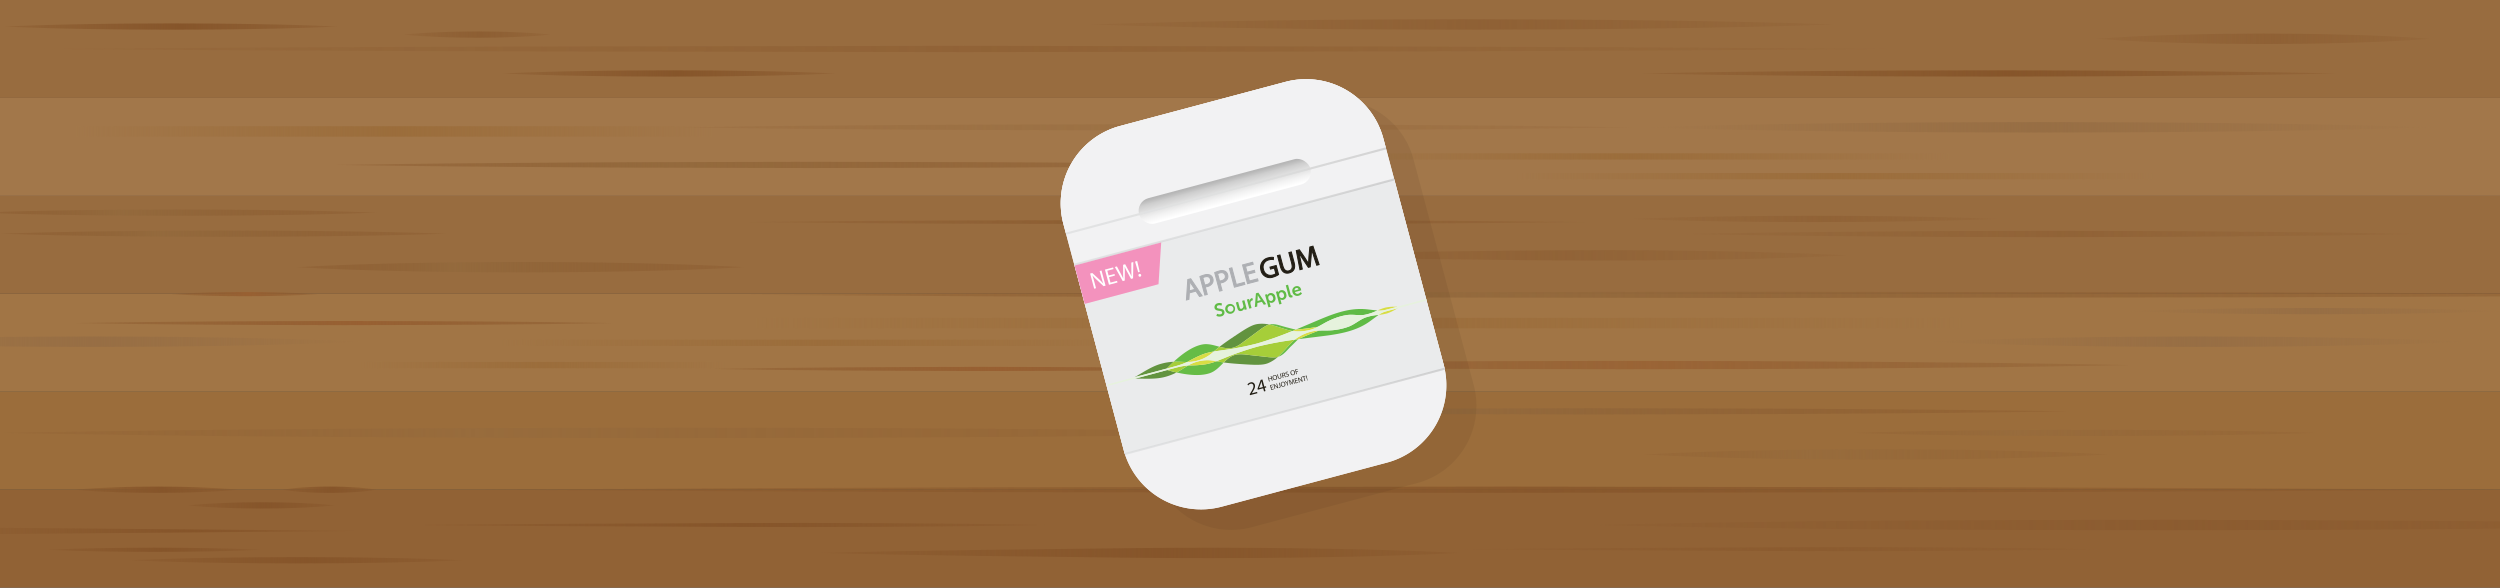 <svg xmlns="http://www.w3.org/2000/svg" xmlns:xlink="http://www.w3.org/1999/xlink" width="1192.856" height="280.402" viewBox="0 0 1192.856 280.402"><rect x="0" y="0" width="1192.856" height="280.402" fill="#333333" stroke="none"/><defs><style>.a,.av,.aw,.bh,.bl,.bn,.bo,.o,.p,.q{fill:none;}.b{fill:#916235;}.c{fill:#9b6d3b;}.d{fill:#a17545;}.e{fill:#986c3f;}.f{fill:#a2774a;}.g{clip-path:url(#a);}.h{opacity:0.1;}.i{fill:#e7e7eb;stroke:#5b5d5d;}.av,.aw,.bh,.bl,.bn,.bo,.i,.o,.p,.q{stroke-miterlimit:10;}.av,.aw,.i,.o,.q{stroke-width:3px;}.j{opacity:0.8;}.k{fill:url(#b);}.l{fill:url(#c);}.m{opacity:0.5;}.n{fill:url(#d);}.o{stroke:url(#e);}.bh,.p{stroke-width:5px;}.p{stroke:url(#f);}.q{stroke:url(#g);}.r{fill:url(#h);}.s{opacity:0.4;}.t{fill:url(#i);}.u{fill:url(#j);}.v{fill:url(#k);}.w{fill:url(#l);}.x{fill:url(#m);}.y{fill:url(#n);}.z{fill:url(#o);}.aa{fill:url(#p);}.ab{fill:url(#q);}.ac{fill:url(#r);}.ad{fill:url(#s);}.ae{opacity:0.7;}.af{fill:url(#t);}.ag{fill:url(#u);}.ah{fill:url(#v);}.ai{fill:url(#w);}.aj{fill:url(#x);}.ak{opacity:0.6;}.al{fill:url(#y);}.am{fill:url(#z);}.an{fill:url(#aa);}.ao{fill:url(#ab);}.ap{fill:url(#ac);}.aq{fill:url(#ad);}.ar{fill:url(#ae);}.as{fill:url(#af);}.at{fill:url(#ag);}.au{fill:url(#ah);}.av{stroke:url(#ai);}.aw{stroke:url(#aj);}.ax{fill:url(#ak);}.ay{fill:url(#al);}.az{fill:url(#am);}.ba{fill:url(#an);}.bb{fill:url(#ao);}.bc{fill:url(#ap);}.bd{fill:url(#aq);}.be{fill:url(#ar);}.bf{fill:url(#as);}.bg{fill:url(#at);}.bh{stroke:url(#au);}.bi{fill:#442d19;}.bj{fill:#f2f2f3;}.bk{fill:url(#av);}.bl{stroke:url(#aw);}.bm{fill:#eaebec;}.bn{stroke:url(#ax);}.bo{stroke:url(#ay);}.bp{clip-path:url(#az);}.bq{fill:#62933f;}.br{fill:#d8dd44;}.bs{fill:#66bc46;}.bt{fill:#a6ce39;}.bu{fill:#60bb46;}.bv{fill:#fff;}.bw{fill:#e6f2dd;}.bx{fill:#f392bd;}.by{fill:#adafb3;}.bz{fill:#221e15;}</style><clipPath id="a"><rect class="a" y="-305.402" width="1192.856" height="280.402"/></clipPath><linearGradient id="b" x1="226.228" y1="233.668" x2="1194.356" y2="233.668" gradientUnits="userSpaceOnUse"><stop offset="0" stop-color="#86552a" stop-opacity="0.3"/><stop offset="0.528" stop-color="#86552a"/><stop offset="1" stop-color="#86552a" stop-opacity="0.3"/></linearGradient><linearGradient id="c" x1="193.73" y1="250.497" x2="500.214" y2="250.497" xlink:href="#b"/><linearGradient id="d" x1="695.035" y1="262.035" x2="1001.519" y2="262.035" xlink:href="#b"/><linearGradient id="e" x1="239.307" y1="163.568" x2="543.792" y2="163.568" gradientUnits="userSpaceOnUse"><stop offset="0" stop-color="#9b6d3b" stop-opacity="0"/><stop offset="0.5" stop-color="#9b6d3b"/><stop offset="1" stop-color="#9b6d3b" stop-opacity="0"/></linearGradient><linearGradient id="f" x1="35.738" y1="62.713" x2="340.222" y2="62.713" xlink:href="#e"/><linearGradient id="g" x1="171.937" y1="174.202" x2="346.972" y2="174.202" xlink:href="#e"/><linearGradient id="h" x1="389.05" y1="263.826" x2="698.535" y2="263.826" xlink:href="#b"/><linearGradient id="i" x1="16.77" y1="23.367" x2="903.77" y2="23.367" xlink:href="#b"/><linearGradient id="j" x1="757.818" y1="250.497" x2="1313.77" y2="250.497" xlink:href="#b"/><linearGradient id="k" x1="574.764" y1="121.834" x2="884.249" y2="121.834" xlink:href="#b"/><linearGradient id="l" x1="777.104" y1="104.457" x2="954.425" y2="104.457" xlink:href="#b"/><linearGradient id="m" x1="802.437" y1="111.646" x2="1154.77" y2="111.646" xlink:href="#b"/><linearGradient id="n" x1="781.77" y1="60.745" x2="1163.343" y2="60.745" gradientUnits="userSpaceOnUse"><stop offset="0" stop-color="#976e44" stop-opacity="0"/><stop offset="0.501" stop-color="#976e44"/><stop offset="1" stop-color="#976e44" stop-opacity="0"/></linearGradient><linearGradient id="o" x1="917.393" y1="163.04" x2="1179.393" y2="163.04" xlink:href="#n"/><linearGradient id="p" x1="-87.563" y1="163.04" x2="174.437" y2="163.04" xlink:href="#n"/><linearGradient id="q" x1="34.738" y1="154.153" x2="293.738" y2="154.153" gradientUnits="userSpaceOnUse"><stop offset="0" stop-color="#86552a" stop-opacity="0.3"/><stop offset="0.528" stop-color="#986032"/><stop offset="1" stop-color="#86552a" stop-opacity="0.3"/></linearGradient><linearGradient id="r" x1="339.222" y1="176.038" x2="598.222" y2="176.038" xlink:href="#q"/><linearGradient id="s" x1="531.203" y1="174.202" x2="1018.27" y2="174.202" xlink:href="#q"/><linearGradient id="t" x1="355.103" y1="105.956" x2="758.27" y2="105.956" xlink:href="#b"/><linearGradient id="u" x1="1014.77" y1="148.448" x2="1194.356" y2="148.448" xlink:href="#n"/><linearGradient id="v" x1="133.233" y1="233.668" x2="181.23" y2="233.668" xlink:href="#b"/><linearGradient id="w" x1="80.635" y1="140.344" x2="152.633" y2="140.344" xlink:href="#q"/><linearGradient id="x" x1="88.233" y1="241.137" x2="161.23" y2="241.137" xlink:href="#b"/><linearGradient id="y" x1="191.229" y1="16.51" x2="264.227" y2="16.51" xlink:href="#b"/><linearGradient id="z" x1="21.27" y1="262.326" x2="125.734" y2="262.326" xlink:href="#b"/><linearGradient id="aa" x1="60.437" y1="267.326" x2="222.727" y2="267.326" xlink:href="#b"/><linearGradient id="ab" x1="997.83" y1="18.51" x2="1162.12" y2="18.51" xlink:href="#b"/><linearGradient id="ac" x1="517.652" y1="11.668" x2="878.219" y2="11.668" xlink:href="#b"/><linearGradient id="ad" x1="0.49" y1="12.668" x2="162.78" y2="12.668" xlink:href="#b"/><linearGradient id="ae" x1="781.763" y1="35.05" x2="1116.53" y2="35.05" xlink:href="#b"/><linearGradient id="af" x1="238.138" y1="35.05" x2="400.428" y2="35.05" xlink:href="#b"/><linearGradient id="ag" x1="-1.513" y1="253.326" x2="173.424" y2="253.326" xlink:href="#b"/><linearGradient id="ah" x1="34.238" y1="233.668" x2="115.234" y2="233.668" xlink:href="#b"/><linearGradient id="ai" x1="625.976" y1="74.637" x2="930.461" y2="74.637" xlink:href="#e"/><linearGradient id="aj" x1="722.976" y1="84.052" x2="1027.461" y2="84.052" xlink:href="#e"/><linearGradient id="ak" x1="784.27" y1="216.84" x2="1006.565" y2="216.84" gradientUnits="userSpaceOnUse"><stop offset="0" stop-color="#86552a" stop-opacity="0.3"/><stop offset="0.353" stop-color="#946a3d"/><stop offset="1" stop-color="#86552a" stop-opacity="0.3"/></linearGradient><linearGradient id="al" x1="883.604" y1="206.558" x2="1105.898" y2="206.558" xlink:href="#ak"/><linearGradient id="am" x1="355.728" y1="140.693" x2="1320.856" y2="140.693" xlink:href="#ak"/><linearGradient id="an" x1="159.73" y1="78.693" x2="613.96" y2="78.693" xlink:href="#ak"/><linearGradient id="ao" x1="324.973" y1="60.745" x2="779.203" y2="60.745" xlink:href="#ak"/><linearGradient id="ap" x1="533.203" y1="196.276" x2="987.432" y2="196.276" xlink:href="#ak"/><linearGradient id="aq" x1="-10.77" y1="101.457" x2="179.73" y2="101.457" xlink:href="#ak"/><linearGradient id="ar" x1="0" y1="111.497" x2="213.27" y2="111.497" xlink:href="#ak"/><linearGradient id="as" x1="141.582" y1="127.48" x2="354.852" y2="127.48" xlink:href="#ak"/><linearGradient id="at" x1="0" y1="206.558" x2="638.566" y2="206.558" xlink:href="#ak"/><linearGradient id="au" x1="359.471" y1="154.153" x2="936.513" y2="154.153" xlink:href="#e"/><linearGradient id="av" x1="626.844" y1="80.446" x2="626.844" y2="107.237" gradientTransform="translate(-42.484 -2.856)" gradientUnits="userSpaceOnUse"><stop offset="0.262" stop-color="#b3b3b3"/><stop offset="0.307" stop-color="#b8b8b8"/><stop offset="0.362" stop-color="#c7c7c7"/><stop offset="0.376" stop-color="#ccc"/><stop offset="0.402" stop-color="#d1d1d1"/><stop offset="0.61" stop-color="#f2f2f2"/><stop offset="0.723" stop-color="#fff"/></linearGradient><linearGradient id="aw" x1="548.474" y1="94.159" x2="706.474" y2="94.159" gradientTransform="translate(-45.578 161.853) rotate(-14.933)" gradientUnits="userSpaceOnUse"><stop offset="0" stop-color="#e2e3e4"/><stop offset="0.488" stop-color="#dfe0e0"/><stop offset="0.938" stop-color="#d5d5d5"/><stop offset="0.973" stop-color="#d4d4d4"/></linearGradient><linearGradient id="ax" x1="548.474" y1="202.969" x2="706.474" y2="202.969" gradientTransform="translate(-45.578 161.853) rotate(-14.933)" gradientUnits="userSpaceOnUse"><stop offset="0" stop-color="#d1d3d4"/><stop offset="0.348" stop-color="#cecfd0"/><stop offset="0.669" stop-color="#c4c5c5"/><stop offset="0.973" stop-color="#b3b3b3"/></linearGradient><linearGradient id="ay" x1="548.474" y1="109.492" x2="706.474" y2="109.492" xlink:href="#ax"/><clipPath id="az"><rect class="a" x="525.618" y="150.992" width="157.518" height="24.096" transform="translate(-21.604 162.086) rotate(-15.01)"/></clipPath></defs><title>hero--airpod</title><rect class="b" x="-22.737" y="233.668" width="1238.329" height="58.224"/><rect class="c" x="-22.737" y="186.935" width="1238.329" height="46.734"/><rect class="d" x="-22.737" y="140.201" width="1238.329" height="46.734"/><rect class="e" x="-22.737" y="93.467" width="1238.329" height="46.734"/><rect class="f" x="-22.737" y="46.734" width="1238.329" height="46.734"/><rect class="e" x="-22.737" y="-9.75" width="1238.329" height="56.484"/><g class="g"><g class="h"><rect class="i" x="1022.821" y="-104.216" width="180.648" height="106.186"/></g></g><g class="j"><polygon class="k" points="227.728 233.668 348.369 232.939 469.01 232.52 710.292 232.17 951.574 232.515 1072.215 232.934 1192.856 233.668 1072.215 234.403 951.574 234.822 710.292 235.167 469.01 234.817 348.369 234.398 227.728 233.668"/></g><path class="l" d="M194.729,250.5l38.061-.323,38.061-.242,76.122-.335,38.061-.085,38.061.116c25.374.139,50.748.37,76.121.869-25.374.5-50.748.73-76.121.869l-38.061.116-38.061-.085-76.122-.335-38.061-.242Z"/><g class="m"><path class="n" d="M696.035,262.035l38.061-.323,38.061-.242,76.121-.335,38.061-.085,38.061.116c25.374.139,50.747.37,76.121.869-25.374.5-50.748.73-76.121.869l-38.061.116-38.061-.085-76.121-.335-38.061-.242Z"/></g><polyline class="o" points="239.307 163.568 369.471 163.568 543.792 163.568"/><polyline class="p" points="35.738 62.713 165.901 62.713 340.222 62.713"/><line class="q" x1="171.937" y1="174.202" x2="346.972" y2="174.202"/><path class="r" d="M391.55,263.826c25.374-.668,50.748-1.1,76.121-1.441l76.122-.885c25.374-.208,50.747-.241,76.121.119,6.343.057,12.687.176,19.03.309l9.515.186,9.515.257c12.687.338,25.374.781,38.061,1.455-12.687.674-25.374,1.118-38.061,1.455l-9.515.257-9.515.186c-6.343.132-12.687.252-19.03.309-25.374.359-50.748.326-76.121.119l-76.122-.885C442.3,264.929,416.924,264.494,391.55,263.826Z"/><g class="s"><polygon class="t" points="18.27 23.367 128.77 22.636 239.27 22.218 460.27 21.869 681.27 22.213 791.77 22.632 902.27 23.367 791.77 24.102 681.27 24.521 460.27 24.865 239.27 24.515 128.77 24.098 18.27 23.367"/></g><g class="m"><path class="u" d="M760.318,250.5l17.217-.42,17.217-.32c11.478-.2,22.956-.463,34.435-.6q34.434-.506,68.869-.756l68.869-.309,68.869-.073q68.87.076,137.738.582,34.435.246,68.869.723l34.435.538,17.217.276,17.217.361-17.217.361-17.217.276-34.435.538q-34.435.44-68.869.723-68.869.6-137.738.582l-68.869-.073-68.869-.308q-34.435-.289-68.869-.756c-11.479-.141-22.957-.407-34.435-.6l-17.217-.32Z"/></g><g class="s"><path class="v" d="M577.264,121.834c25.374-.668,50.748-1.1,76.121-1.441l76.121-.885c25.374-.208,50.748-.241,76.122.119,6.343.057,12.687.176,19.03.309l9.515.186,9.515.257c12.687.337,25.374.781,38.061,1.455-12.687.674-25.374,1.118-38.061,1.455l-9.515.257-9.515.186c-6.344.132-12.687.252-19.03.309-25.374.359-50.748.326-76.122.119l-76.121-.885C628.012,122.937,602.638,122.5,577.264,121.834Z"/></g><g class="s"><path class="w" d="M952.925,104.457q-21.79.869-43.581,1.166c-7.263.138-14.527.169-21.79.25l-21.79.083-21.791-.079c-7.263-.084-14.526-.11-21.79-.25q-21.79-.294-43.58-1.171,21.79-.875,43.58-1.171c7.264-.14,14.527-.166,21.79-.25l21.791-.079,21.79.083c7.263.081,14.527.112,21.79.25Q931.135,103.587,952.925,104.457Z"/></g><g class="s"><path class="x" d="M1153.27,111.646c-14.556.338-29.111.484-43.667.731l-43.667.418c-29.111.274-58.222.313-87.333.351-29.111-.034-58.222-.073-87.333-.345l-43.667-.418c-14.556-.249-29.111-.4-43.667-.735,14.556-.34,29.111-.486,43.667-.735l43.667-.419c29.111-.272,58.222-.312,87.333-.345,29.111.038,58.222.076,87.333.351l43.667.418C1124.159,111.162,1138.715,111.308,1153.27,111.646Z"/></g><path class="y" d="M784.27,60.745c31.381-1.035,62.762-1.576,94.143-1.943,15.69-.23,31.381-.282,47.071-.417l47.072-.138,47.071.131c15.691.139,31.381.184,47.072.416,31.381.366,62.762.91,94.143,1.951-31.381,1.041-62.762,1.585-94.143,1.951-15.69.233-31.381.277-47.072.416l-47.071.131-47.072-.138c-15.69-.135-31.381-.187-47.071-.417C847.033,62.321,815.651,61.779,784.27,60.745Z"/><path class="z" d="M919.893,163.04c21.417-1.034,42.833-1.576,64.25-1.943,10.708-.23,21.417-.282,32.125-.417l32.125-.138,32.125.131c10.708.139,21.417.184,32.125.416,21.417.366,42.833.91,64.25,1.951-21.417,1.041-42.833,1.585-64.25,1.951-10.708.233-21.417.277-32.125.416l-32.125.131-32.125-.138c-10.708-.135-21.417-.187-32.125-.417C962.726,164.616,941.309,164.075,919.893,163.04Z"/><path class="aa" d="M-85.063,163.04c21.417-1.034,42.833-1.576,64.25-1.943,10.708-.23,21.417-.282,32.125-.417l32.125-.138,32.125.131c10.708.139,21.417.184,32.125.416,21.417.366,42.833.91,64.25,1.951-21.417,1.041-42.833,1.585-64.25,1.951-10.708.233-21.417.277-32.125.416l-32.125.131L11.312,165.4c-10.708-.135-21.417-.187-32.125-.417C-42.229,164.616-63.646,164.075-85.063,163.04Z"/><path class="ab" d="M35.738,154.153c10.708-.225,21.417-.323,32.125-.487l32.125-.278c21.417-.165,42.833-.15,64.25-.233,21.417.078,42.833.07,64.25.23l32.125.279c10.708.166,21.417.263,32.125.49-10.708.227-21.417.324-32.125.49l-32.125.279c-21.417.159-42.833.151-64.25.23-21.417-.084-42.833-.068-64.25-.233l-32.125-.278C57.154,154.475,46.446,154.378,35.738,154.153Z"/><path class="ac" d="M340.222,176.038c10.708-.225,21.417-.323,32.125-.487l32.125-.278c21.417-.165,42.833-.15,64.25-.233,21.417.078,42.833.07,64.25.23l32.125.279c10.708.166,21.417.263,32.125.49-10.708.227-21.417.324-32.125.49l-32.125.279c-21.417.159-42.833.151-64.25.23-21.417-.084-42.833-.068-64.25-.233l-32.125-.278C361.639,176.361,350.93,176.263,340.222,176.038Z"/><g class="j"><path class="ad" d="M533.2,174.2l15.1-.3,15.1-.227,30.192-.448,60.383-.557c40.256-.366,80.511-.417,120.767-.467l60.383.105c20.128.119,40.256.129,60.383.355l60.384.558,30.191.45,15.1.228,15.1.3-15.1.3-15.1.228-30.191.45-60.384.558c-20.127.227-40.255.236-60.383.355l-60.383.105c-40.256-.05-80.511-.1-120.767-.467l-60.383-.557-30.192-.448-15.1-.227Z"/></g><g class="ae"><polygon class="af" points="356.103 105.956 406.249 105.468 456.395 105.19 556.686 104.957 656.978 105.186 707.124 105.465 757.27 105.956 707.124 106.446 656.978 106.725 556.686 106.955 456.395 106.721 406.249 106.443 356.103 105.956"/></g><path class="ag" d="M1016.27,148.448q22.073-.869,44.146-1.166c7.358-.138,14.715-.169,22.073-.25l22.073-.083,22.073.079c7.358.084,14.715.11,22.073.25q22.073.294,44.146,1.171-22.073.875-44.146,1.171c-7.358.14-14.715.166-22.073.25l-22.073.079-22.073-.083c-7.358-.081-14.715-.112-22.073-.25Q1038.344,149.318,1016.27,148.448Z"/><path class="ah" d="M134.732,233.668a107.228,107.228,0,0,1,11.25-1.166c3.75-.239,7.5-.328,11.25-.333s7.5.091,11.25.329a106,106,0,0,1,11.25,1.171,106.017,106.017,0,0,1-11.25,1.171c-3.75.238-7.5.327-11.25.329s-7.5-.095-11.25-.333A107.228,107.228,0,0,1,134.732,233.668Z"/><path class="ai" d="M81.635,140.344q8.75-.58,17.5-.777c5.833-.16,11.667-.2,17.5-.222,5.833.017,11.666.06,17.5.219q8.75.2,17.5.78-8.75.583-17.5.78c-5.833.159-11.667.2-17.5.219-5.833-.02-11.667-.062-17.5-.222Q90.385,140.924,81.635,140.344Z"/><path class="aj" d="M89.732,241.137c5.833-.621,11.667-.945,17.5-1.166,2.917-.138,5.833-.169,8.75-.25l8.75-.083,8.75.079c2.917.084,5.833.11,8.75.25,5.833.22,11.667.546,17.5,1.171-5.833.624-11.667.951-17.5,1.171-2.917.14-5.833.166-8.75.25l-8.75.079-8.75-.083c-2.917-.081-5.833-.112-8.75-.25C101.4,242.082,95.566,241.758,89.732,241.137Z"/><g class="ak"><path class="al" d="M192.729,16.51c5.833-.621,11.667-.945,17.5-1.166,2.917-.138,5.833-.169,8.75-.25l8.75-.083,8.75.079c2.917.084,5.833.11,8.75.25,5.833.22,11.666.546,17.5,1.171-5.833.624-11.667.951-17.5,1.171-2.917.14-5.833.166-8.75.25l-8.75.079-8.75-.083c-2.917-.081-5.833-.112-8.75-.25C204.4,17.456,198.562,17.131,192.729,16.51Z"/></g><path class="am" d="M22.27,262.326q12.808-.58,25.616-.777c8.539-.16,17.077-.2,25.616-.222,8.539.017,17.078.06,25.616.219q12.808.2,25.616.78-12.808.583-25.616.78c-8.539.159-17.078.2-25.616.219-8.539-.02-17.077-.062-25.616-.222Q35.078,262.906,22.27,262.326Z"/><path class="an" d="M61.937,267.326q19.912-.869,39.823-1.166c6.637-.138,13.274-.169,19.911-.25l19.912-.083,19.911.079c6.637.084,13.274.11,19.911.25q19.912.294,39.823,1.171-19.912.875-39.823,1.171c-6.637.14-13.274.166-19.911.25l-19.911.079-19.912-.083c-6.637-.081-13.274-.112-19.911-.25Q81.848,268.2,61.937,267.326Z"/><g class="m"><path class="ao" d="M1000.33,18.51c13.274-1.035,26.548-1.576,39.822-1.943,6.637-.23,13.274-.282,19.912-.417l19.911-.138,19.911.131c6.637.139,13.274.184,19.911.416,13.274.366,26.549.91,39.823,1.951-13.274,1.041-26.548,1.585-39.823,1.951-6.637.233-13.274.277-19.911.416l-19.911.131-19.911-.138c-6.637-.135-13.274-.187-19.912-.417C1026.878,20.086,1013.6,19.545,1000.33,18.51Z"/></g><g class="m"><path class="ap" d="M520.152,11.668c29.631-1.035,59.261-1.576,88.892-1.943,14.815-.23,29.631-.282,44.446-.417l44.446-.138,44.446.131c14.815.139,29.63.184,44.446.416,29.63.366,59.261.91,88.892,1.951-29.631,1.041-59.261,1.585-88.892,1.951-14.815.233-29.631.277-44.446.416l-44.446.131-44.446-.138c-14.815-.135-29.63-.187-44.446-.417C579.413,13.244,549.783,12.7,520.152,11.668Z"/></g><path class="aq" d="M1.99,12.668Q21.9,11.8,41.813,11.5c6.637-.138,13.274-.169,19.911-.25l19.912-.083,19.911.079c6.637.084,13.274.11,19.911.25q19.912.294,39.823,1.171-19.912.875-39.823,1.171c-6.637.14-13.274.166-19.911.25l-19.911.079-19.912-.083c-6.637-.081-13.274-.112-19.911-.25Q21.9,13.538,1.99,12.668Z"/><path class="ar" d="M783.263,35.05c13.824-.338,27.647-.484,41.471-.731L866.2,33.9c27.647-.274,55.294-.313,82.942-.351,27.647.034,55.294.073,82.942.345l41.471.419c13.824.249,27.647.4,41.471.735-13.823.34-27.647.486-41.471.735l-41.471.418c-27.647.272-55.295.312-82.942.345-27.647-.038-55.294-.076-82.942-.351l-41.471-.418C810.91,35.534,797.087,35.388,783.263,35.05Z"/><path class="as" d="M239.638,35.05q19.912-.869,39.823-1.166c6.637-.138,13.274-.169,19.911-.25l19.912-.083,19.911.079c6.637.084,13.274.11,19.911.25q19.912.294,39.823,1.171-19.912.875-39.823,1.171c-6.637.14-13.274.166-19.911.25l-19.911.079-19.912-.083c-6.637-.081-13.274-.112-19.911-.25Q259.549,35.92,239.638,35.05Z"/><path class="at" d="M0,251.826l171.937,1.5L0,254.826a1.5,1.5,0,0,1-1.513-1.487,1.5,1.5,0,0,1,1.487-1.513Z"/><path class="au" d="M35.738,233.668c6.5-.621,13-.945,19.5-1.166,3.25-.138,6.5-.169,9.75-.25l9.75-.083,9.75.079c3.25.084,6.5.11,9.75.25,6.5.22,13,.546,19.5,1.171-6.5.624-13,.951-19.5,1.171-3.25.14-6.5.166-9.75.25l-9.75.079-9.75-.083c-3.25-.081-6.5-.112-9.75-.25C48.737,234.614,42.237,234.289,35.738,233.668Z"/><polyline class="av" points="625.976 74.637 756.14 74.637 930.461 74.637"/><polyline class="aw" points="722.976 84.052 853.14 84.052 1027.461 84.052"/><g class="m"><path class="ax" d="M784.27,216.84c18.524-1.035,37.049-1.576,55.574-1.943,9.262-.23,18.524-.282,27.787-.417l27.787-.138,27.787.131c9.262.139,18.524.184,27.787.416,18.524.366,37.049.91,55.574,1.951-18.525,1.041-37.049,1.585-55.574,1.951-9.262.233-18.524.277-27.787.416l-27.787.131-27.787-.138c-9.262-.135-18.524-.187-27.787-.417C821.319,218.416,802.795,217.874,784.27,216.84Z"/></g><g class="m"><path class="ay" d="M883.6,206.558q27.787-.869,55.573-1.166c9.262-.138,18.525-.169,27.787-.25l27.787-.083,27.787.079c9.262.084,18.525.11,27.787.25q27.787.294,55.573,1.17-27.787.875-55.573,1.171c-9.262.14-18.525.166-27.787.25l-27.787.079-27.787-.083c-9.262-.081-18.525-.112-27.787-.25Q911.391,207.428,883.6,206.558Z"/></g><polygon class="az" points="355.728 140.693 476.369 139.964 597.01 139.545 838.292 139.195 1079.574 139.539 1200.215 139.959 1320.856 140.693 1200.215 141.427 1079.574 141.847 838.292 142.191 597.01 141.842 476.369 141.423 355.728 140.693"/><path class="ba" d="M159.73,78.693c18.926-.338,37.853-.484,56.779-.731l56.779-.418c18.926-.18,37.852-.147,56.778-.214l56.779-.136,56.779.133c18.926.071,37.853.029,56.779.211l56.778.418c18.926.249,37.853.4,56.779.735-18.926.34-37.853.486-56.779.735l-56.778.418c-18.926.182-37.853.14-56.779.211l-56.779.133-56.779-.136c-18.926-.067-37.853-.034-56.778-.214l-56.779-.418C197.583,79.177,178.657,79.031,159.73,78.693Z"/><g class="s"><path class="bb" d="M324.973,60.745c18.926-.338,37.853-.484,56.778-.731L438.53,59.6c18.926-.18,37.853-.147,56.779-.214l56.779-.136,56.779.133c18.926.071,37.852.029,56.778.211l56.779.419c18.926.249,37.853.4,56.779.735-18.926.34-37.853.486-56.779.735l-56.779.419c-18.926.182-37.852.14-56.778.211l-56.779.133-56.779-.136c-18.926-.067-37.853-.034-56.779-.214l-56.779-.418C362.826,61.229,343.9,61.083,324.973,60.745Z"/></g><path class="bc" d="M533.2,196.275c18.926-.338,37.853-.484,56.779-.731l56.779-.418c18.926-.18,37.852-.147,56.778-.214l56.779-.136,56.779.133c18.926.071,37.853.029,56.779.211l56.778.418c18.926.249,37.853.4,56.779.735-18.926.34-37.853.486-56.779.735l-56.778.418c-18.926.182-37.853.14-56.779.211l-56.779.133-56.779-.136c-18.926-.067-37.853-.034-56.778-.214l-56.779-.418C571.055,196.759,552.129,196.613,533.2,196.275Z"/><path class="bd" d="M-10.77,101.457q23.813-.869,47.625-1.166c7.938-.138,15.875-.169,23.813-.25l23.812-.083,23.813.079c7.938.084,15.875.11,23.813.25q23.813.294,47.625,1.171-23.812.875-47.625,1.171c-7.937.14-15.875.166-23.812.25l-23.813.079-23.812-.083c-7.937-.081-15.875-.112-23.812-.25Q13.043,102.327-10.77,101.457Z"/><path class="be" d="M0,111.5q26.659-.869,53.318-1.166c8.886-.138,17.772-.169,26.659-.25L106.635,110l26.659.079c8.886.084,17.772.11,26.659.25q26.659.294,53.317,1.171-26.659.875-53.317,1.171c-8.887.14-17.773.166-26.659.25L106.635,113l-26.659-.083c-8.886-.081-17.772-.112-26.659-.25Q26.659,112.367,0,111.5Z"/><path class="bf" d="M141.582,127.48c17.772-1.035,35.545-1.576,53.317-1.943,8.886-.23,17.772-.282,26.659-.417l26.659-.138,26.659.131c8.886.139,17.772.184,26.659.416,17.772.366,35.545.91,53.317,1.951-17.772,1.041-35.545,1.585-53.317,1.951-8.886.233-17.772.277-26.659.416l-26.659.131-26.659-.138c-8.886-.135-17.772-.187-26.659-.417C177.127,129.056,159.355,128.515,141.582,127.48Z"/><g class="m"><path class="bg" d="M0,206.558l19.955-.375,19.956-.284,39.91-.559q39.91-.439,79.821-.725c26.607-.23,53.214-.282,79.821-.417l79.821-.138,79.821.131c26.607.139,53.213.184,79.82.416q39.91.253,79.821.725l39.911.563,19.955.285,19.955.378-19.955.378-19.955.285-39.911.563q-39.91.438-79.821.725c-26.607.233-53.213.277-79.82.416l-79.821.131-79.821-.138c-26.607-.135-53.214-.187-79.821-.417q-39.91-.252-79.821-.725l-39.91-.559-19.956-.284Z"/></g><line class="bh" x1="359.471" y1="154.153" x2="936.513" y2="154.153"/><g class="h"><path class="bi" d="M674.423,75.933l28.763,107.85a38.186,38.186,0,0,1-27.059,46.741l-78.864,21.032A38.192,38.192,0,0,1,550.522,224.5l-28.763-107.85a38.192,38.192,0,0,1,27.059-46.741l78.864-21.032A38.186,38.186,0,0,1,674.423,75.933Z"/></g><path class="bj" d="M660.061,66.135l28.763,107.85a38.186,38.186,0,0,1-27.059,46.741L582.9,241.76A38.192,38.192,0,0,1,536.16,214.7L507.4,106.85a38.192,38.192,0,0,1,27.059-46.741L613.32,39.076A38.186,38.186,0,0,1,660.061,66.135Z"/><path class="bj" d="M660.061,66.135l28.763,107.85a38.186,38.186,0,0,1-27.059,46.741L582.9,241.76A38.192,38.192,0,0,1,536.16,214.7L507.4,106.85a38.192,38.192,0,0,1,27.059-46.741L613.32,39.076A38.186,38.186,0,0,1,660.061,66.135Z"/><path class="bj" d="M660.061,66.135l1.239,4.648L508.637,111.5,507.4,106.85a38.192,38.192,0,0,1,27.059-46.741L613.32,39.076A38.186,38.186,0,0,1,660.061,66.135Z"/><rect class="bk" x="542.06" y="85.053" width="84.6" height="12.5" rx="6.25" ry="6.25" transform="translate(-3.793 153.665) rotate(-14.933)"/><line class="bl" x1="508.637" y1="111.497" x2="661.301" y2="70.783"/><rect class="bm" x="521.964" y="104.377" width="158" height="93.477" transform="translate(-18.645 159.963) rotate(-14.933)"/><g class="m"><line class="bn" x1="536.676" y1="216.633" x2="689.34" y2="175.918"/><line class="bo" x1="512.588" y1="126.313" x2="665.252" y2="85.598"/></g><g class="bp"><path class="bq" d="M561.382,177.715a26.764,26.764,0,0,1-5.808,2.207c-4.587,1.181-10.306.666-14,.752l15.368-4.121c.329.1.67.194,1.021.29C559.012,177.142,560.17,177.438,561.382,177.715Z"/><path class="bq" d="M560.019,172.612c-1.22,1.129-2.336,2.241-3.274,3.23l-15.393,4.127c3.242-1.774,7.955-5.092,12.529-6.361l.324-.087A25.991,25.991,0,0,1,560.019,172.612Z"/><path class="bq" d="M589.384,165.562a17.39,17.39,0,0,0,3.67-2.246l7.933-5.839a20.8,20.8,0,0,1,3.557-2.256,6.016,6.016,0,0,1,1.061-.369,16.381,16.381,0,0,0-5.525-.253c-2.948.393-6.084,2.5-12.363,6.7-2.507,1.679-4.361,3.042-5.812,4.172C584.384,166.124,586.846,166.6,589.384,165.562Z"/><path class="bq" d="M604.43,170.315q-4.892-.542-9.79-1.087a17.188,17.188,0,0,0-4.3-.1c-2.715.374-4.61,2.014-6.429,3.822,1.822.252,4.108.5,7.118.7,7.539.5,11.306.747,14.056-.384a16.4,16.4,0,0,0,4.658-2.987,6,6,0,0,1-1.105.211A20.509,20.509,0,0,1,604.43,170.315Z"/><path class="br" d="M667.024,147.037c-.409.213-.819.442-1.235.667a19.145,19.145,0,0,1-4.061,1.869,25.638,25.638,0,0,1-3.959.693,11.083,11.083,0,0,1,3.67-1.732Z"/><path class="br" d="M666.858,146.317l-5.591,1.5a11.061,11.061,0,0,1-4.062.331,26.209,26.209,0,0,1,3.773-1.369,19.372,19.372,0,0,1,4.45-.418C665.912,146.349,666.387,146.341,666.858,146.317Z"/><path class="bs" d="M573.806,169.108a26.349,26.349,0,0,1,5.3-1.366c.763-.64,1.656-1.385,2.8-2.274-2.713-.718-5.448-1.656-8.33-1.082-4.795.952-9.742,4.69-13.557,8.223,2.4-.1,4.4.127,6.491.111A55.039,55.039,0,0,1,573.806,169.108Z"/><path class="bs" d="M619.479,161.844c-1.021.94-1.973,1.938-2.923,2.859-.155.15-.306.293-.462.438-1.868,1.742-3.591,4.35-6.349,5.138a68.234,68.234,0,0,0,4.825-5.043,42.675,42.675,0,0,1,3.175-3.154h.005Z"/><path class="bs" d="M583.913,172.947c-.231.23-.461.465-.7.7-1.752,1.77-3.518,3.571-5.976,4.409-3.5,1.187-7.865,1.041-11.98.405-1.329-.207-2.633-.464-3.873-.744.4-.21.776-.419,1.147-.633s.724-.433,1.068-.644c.763-.47,1.482-.939,2.207-1.388.317-.193.628-.385.953-.57.06-.038.121-.076.182-.108h.005a53.915,53.915,0,0,0,8.128-.527,26.371,26.371,0,0,0,5.276-1.463C581.335,172.549,582.477,172.746,583.913,172.947Z"/><path class="bs" d="M618.256,157.284l-1.615.666c-.269-.053-.539-.11-.805-.174-.224-.048-.445-.1-.665-.158-.279-.071-.559-.143-.839-.219-1.147-.316-2.261-.673-3.359-1.028-.361-.114-.717-.23-1.072-.341-.32-.1-.634-.2-.952-.3-.22-.071-.443-.136-.661-.2-.894-.264-1.781-.5-2.68-.679,2.782-.7,5.579.7,8.068,1.272.9.208,1.826.464,2.77.71C617.04,156.993,617.644,157.145,618.256,157.284Z"/><path class="bt" d="M616.641,157.951a161.707,161.707,0,0,1-16.741,5.93,139.3,139.3,0,0,1-17.066,3.3c-1.421.218-2.614.376-3.724.56l.6-.5q.152-.13.319-.264c.218-.178.443-.368.684-.563.366-.293.763-.611,1.192-.948.408.107.815.21,1.219.3.219.05.438.1.66.137.052.013.1.021.154.029q.206.042.409.069a11.485,11.485,0,0,0,1.422.15,3.2,3.2,0,0,0,.333.008c.093,0,.185,0,.277,0,.237,0,.478-.014.72-.041l.1-.011.316-.036c.082-.017.166-.028.253-.046s.181-.032.273-.052c.128-.029.255-.058.382-.092a8.455,8.455,0,0,0,.964-.324,17.366,17.366,0,0,0,3.673-2.247l.453-.333q3.741-2.751,7.481-5.506a20.654,20.654,0,0,1,3.557-2.254,5.86,5.86,0,0,1,1.06-.371c.178.039.355.073.535.117s.358.083.538.127c.539.132,1.071.276,1.607.436.218.066.441.131.661.2,1.747.534,3.517,1.154,5.383,1.667.281.076.56.148.839.219.221.055.441.109.665.158C616.1,157.84,616.372,157.9,616.641,157.951Z"/><path class="bt" d="M617.744,162.082a42.675,42.675,0,0,0-3.175,3.154,68.234,68.234,0,0,1-4.825,5.043,5.862,5.862,0,0,1-1.1.209,20.654,20.654,0,0,1-4.208-.172q-3.116-.343-6.233-.691l-3.558-.4a17.13,17.13,0,0,0-4.3-.108c-2.712.375-4.607,2.016-6.425,3.825-1.435-.2-2.578-.4-3.561-.568,1.052-.4,2.165-.857,3.5-1.384a139.382,139.382,0,0,1,16.434-5.68A160.248,160.248,0,0,1,617.744,162.082Z"/><path class="bt" d="M566.944,174.37c-.062.033-.122.071-.182.108-.324.185-.636.376-.953.57-.725.449-1.444.918-2.207,1.388-.344.212-.7.431-1.068.644s-.748.423-1.147.633h-.005c-1.212-.276-2.37-.573-3.42-.871-.351-.1-.691-.194-1.021-.29l4.1-1.1a35.1,35.1,0,0,1,5.866-1.08C566.917,174.372,566.934,174.373,566.944,174.37Z"/><path class="bt" d="M566.507,172.721a.966.966,0,0,0-.111.051,36.113,36.113,0,0,1-5.561,1.973l-4.09,1.1c.938-.988,2.054-2.1,3.274-3.23.9-.036,1.748-.03,2.561-.009.268.009.541.017.8.028.526.022,1.047.044,1.566.062S565.988,172.724,566.507,172.721Z"/><path class="bu" d="M657.2,148.147a23.75,23.75,0,0,1-6.321,2.112c-2.841.377-5.39-.338-8.232.078a27.731,27.731,0,0,0-5.661,1.5q-1.506.566-2.927,1.251c-1.769.837-3.476,1.929-5.253,2.839q-2.687.468-5.382.8c-1.7.218-3.413.406-5.126.545a.115.115,0,0,1-.042.006c2.079-.855,4.141-1.733,6.191-2.6l1.358-.575c8.3-3.521,16.479-7.231,25.4-6.6.53.037,1.064.089,1.6.157Z"/><path class="bu" d="M657.768,150.267l-3.562,2.619a28.983,28.983,0,0,1-5.079,3.085c-4.633,2.223-9.715,3.255-14.933,4-2.177.307-4.383.568-6.585.844-2.7.333-5.408.664-8.129,1.026,1.569-.735,3.157-1.443,4.755-2.11q2.505-1.054,5.062-2a.222.222,0,0,1,.058,0c1.428-.069,2.852-.033,4.237-.063a29.655,29.655,0,0,0,9.7-1.74c3.019-1.108,5.028-3.115,7.949-4.326A23.9,23.9,0,0,1,657.768,150.267Z"/><path class="br" d="M580.352,172.379a26.371,26.371,0,0,1-5.276,1.463,53.915,53.915,0,0,1-8.128.527,18.741,18.741,0,0,1,2.206-1.09,18.352,18.352,0,0,1,3.834-1.12c.305-.055.59-.1.867-.14A17.684,17.684,0,0,1,580.352,172.379Z"/><path class="br" d="M579.109,167.743a17.682,17.682,0,0,1-5.485,3.573c-.245.1-.5.2-.782.3a18.317,18.317,0,0,1-3.838.942,19.4,19.4,0,0,1-2.5.166,54.62,54.62,0,0,1,7.3-3.615A26.342,26.342,0,0,1,579.109,167.743Z"/><path class="bv" d="M554.556,176.428l-.1.026,0-.008C554.491,176.44,554.52,176.433,554.556,176.428Z"/><path class="br" d="M624.9,157.46l.011,0a21.6,21.6,0,0,1-8.256.491.016.016,0,0,0-.011,0l1.615-.666h.005a.115.115,0,0,0,.042-.006c1.713-.14,3.423-.327,5.126-.545q2.7-.333,5.382-.8A16.984,16.984,0,0,1,624.9,157.46Z"/><line class="a" x1="623.684" y1="157.685" x2="621.558" y2="157.765"/><path class="br" d="M629.3,157.738q-2.559.946-5.062,2c-1.6.667-3.186,1.374-4.755,2.11l-1.73.236a.016.016,0,0,0,.009-.008,21.486,21.486,0,0,1,7.394-3.706,14.423,14.423,0,0,1,1.92-.417.2.2,0,0,0,.052-.008c.345-.049.69-.093,1.04-.122a1.493,1.493,0,0,1,.163-.017c.153-.014.307-.028.456-.036C628.954,157.754,629.125,157.746,629.3,157.738Z"/><path class="bw" d="M680.456,142.671l.191.713-19.21,5.151a11.083,11.083,0,0,0-3.67,1.732,23.9,23.9,0,0,0-6.523,1.337c-2.921,1.211-4.93,3.218-7.949,4.326a29.655,29.655,0,0,1-9.7,1.74c-1.385.03-2.808-.006-4.237.063a.222.222,0,0,0-.058,0c-.171.008-.343.016-.512.029-.15.008-.3.022-.456.036a1.493,1.493,0,0,0-.163.017c-.35.029-.7.073-1.04.122a.2.2,0,0,1-.052.008,14.423,14.423,0,0,0-1.92.417,21.486,21.486,0,0,0-7.394,3.706.016.016,0,0,1-.009.008h-.005a160.248,160.248,0,0,0-17.454,3.233,139.382,139.382,0,0,0-16.434,5.68c-1.338.527-2.451.982-3.5,1.384a17.684,17.684,0,0,0-6.5-.361c-.277.036-.562.086-.867.14a18.352,18.352,0,0,0-3.834,1.12,18.741,18.741,0,0,0-2.206,1.09h-.005c-.01,0-.027,0-.037,0a35.1,35.1,0,0,0-5.866,1.08l-32.318,8.665-.191-.713,32.3-8.661a36.113,36.113,0,0,0,5.561-1.973.966.966,0,0,1,.111-.051,19.4,19.4,0,0,0,2.5-.166,18.317,18.317,0,0,0,3.838-.942c.278-.1.537-.2.782-.3a17.682,17.682,0,0,0,5.485-3.573c1.11-.184,2.3-.341,3.724-.56a139.3,139.3,0,0,0,17.066-3.3,161.707,161.707,0,0,0,16.741-5.93.016.016,0,0,1,.011,0,21.6,21.6,0,0,0,8.256-.491l-.011,0a16.984,16.984,0,0,0,3.913-1.532c1.777-.91,3.484-2,5.253-2.839q1.419-.681,2.927-1.251a27.731,27.731,0,0,1,5.661-1.5c2.842-.415,5.391.3,8.232-.078a23.75,23.75,0,0,0,6.321-2.112,11.061,11.061,0,0,0,4.062-.331Z"/></g><path class="bu" d="M580.745,149.7a2.51,2.51,0,0,0,1.68.237.8.8,0,0,0,.683-.967c-.289-1.083-3.1-.134-3.591-1.993a1.926,1.926,0,0,1,1.561-2.3,2.664,2.664,0,0,1,1.981.166l-.239,1.023a2.287,2.287,0,0,0-1.48-.172.841.841,0,0,0-.719.968c.287,1.075,3.064.051,3.581,1.986a1.872,1.872,0,0,1-1.522,2.306,3.034,3.034,0,0,1-2.31-.27Z"/><path class="bu" d="M586.451,145.073a2.359,2.359,0,1,1-1.781,2.913A2.369,2.369,0,0,1,586.451,145.073Zm.977,3.63a1.4,1.4,0,1,0-1.658-1.01A1.338,1.338,0,0,0,587.429,148.7Z"/><path class="bu" d="M589.683,144.321l1.083-.289.687,2.575c.141.529.373.851.91.707a1.354,1.354,0,0,0,.828-1.792l-.532-2,1.083-.289,1.16,4.349-1.04.277-.132-.494a2.846,2.846,0,0,1-.065-.312l-.017,0a1.735,1.735,0,0,1-1.268,1.306c-.929.248-1.634-.066-1.951-1.252Z"/><path class="bu" d="M594.935,142.92l1.04-.277.2.75a3.051,3.051,0,0,1,.065.312l.017,0a1.549,1.549,0,0,1,1.084-1.485,1.28,1.28,0,0,1,.2-.035l.284,1.066a1.982,1.982,0,0,0-.26.052,1.274,1.274,0,0,0-.942,1.228,2.415,2.415,0,0,0,.095.733l.459,1.722-1.083.289Z"/><path class="bu" d="M602.092,144.007l-2.123.566-.1,1.689-1.134.3.517-6.623,1.151-.307,3.747,5.486-1.134.3Zm-1.987-3.169s.023.633-.006,1.006l-.105,1.763,1.586-.423-.969-1.477c-.2-.311-.489-.874-.489-.874Z"/><path class="bu" d="M603.6,140.61l.989-.264.084.315a2.854,2.854,0,0,1,.063.3l.017,0a1.611,1.611,0,0,1,1.208-1.089,2.073,2.073,0,0,1,2.534,1.762,2.118,2.118,0,0,1-1.38,2.807,1.554,1.554,0,0,1-1.4-.265l-.017,0a3.879,3.879,0,0,1,.117.371l.487,1.825-1.083.289Zm3.075,2.97a1.215,1.215,0,0,0,.732-1.638c-.221-.827-.807-1.246-1.447-1.076-.562.15-.982.7-.725,1.664A1.233,1.233,0,0,0,606.672,143.58Z"/><path class="bu" d="M608.8,139.221l.989-.264.084.315a2.854,2.854,0,0,1,.063.3l.017,0a1.611,1.611,0,0,1,1.208-1.089,2.073,2.073,0,0,1,2.534,1.762,2.118,2.118,0,0,1-1.38,2.807,1.554,1.554,0,0,1-1.4-.265l-.017,0a3.879,3.879,0,0,1,.117.371l.487,1.825-1.083.289Zm3.075,2.97a1.215,1.215,0,0,0,.732-1.638c-.221-.827-.807-1.246-1.447-1.076-.562.15-.982.7-.725,1.664A1.233,1.233,0,0,0,611.88,142.191Z"/><path class="bu" d="M613.5,136.142l1.074-.287,1.21,4.537c.127.478.321.554.6.479a1.667,1.667,0,0,0,.16-.052l.252.947a2.577,2.577,0,0,1-.335.116c-.6.159-1.379.2-1.711-1.042Z"/><path class="bu" d="M618.308,136.577a1.946,1.946,0,0,1,2.478,1.549c.034.128.086.425.086.425l-3,.8a1.28,1.28,0,0,0,1.612.8,2.222,2.222,0,0,0,1.126-.812l.625.665a2.812,2.812,0,0,1-1.582,1.089,2.306,2.306,0,0,1-2.944-1.654A2.225,2.225,0,0,1,618.308,136.577Zm1.3,1.517a.869.869,0,0,0-1.1-.674,1.048,1.048,0,0,0-.8,1.181Z"/><polygon class="bx" points="552.776 135.611 517.572 145 512.698 126.726 554.059 115.695 552.776 135.611"/><path class="bv" d="M522.08,137.754l-1.928-7.228,1.019-.272,3.292,3.039a21.17,21.17,0,0,1,1.924,2l.019-.016c-.343-.942-.6-1.816-.9-2.942l-.807-3.024.879-.234,1.928,7.228-.944.252-3.273-3.056a23.679,23.679,0,0,1-1.995-2.053l-.029.019c.3.9.55,1.76.87,2.961l.824,3.089Z"/><path class="bv" d="M531.977,131.485l-2.81.749.695,2.606,3.132-.835.209.783-4.064,1.084-1.928-7.228,3.9-1.041.209.783-2.971.792.609,2.284,2.81-.749Z"/><path class="bv" d="M535.692,134.124l-3.762-6.739.987-.263,1.833,3.428c.455.844.888,1.693,1.2,2.356l.022-.006c-.074-.75-.077-1.668-.08-2.667l-.007-3.9.976-.26,1.858,3.433c.433.8.854,1.61,1.165,2.343l.021-.006c-.061-.834-.072-1.692-.087-2.653l-.018-3.9.954-.255-.12,7.774-.976.26-1.916-3.521a22.5,22.5,0,0,1-1.1-2.233l-.022.006a23.351,23.351,0,0,1,.072,2.508l-.026,4.039Z"/><path class="bv" d="M543.228,131.528a.651.651,0,0,1,.455-.834.689.689,0,0,1,.355,1.33A.651.651,0,0,1,543.228,131.528Zm-.141-1.605-1.523-5.108,1.03-.275,1.223,5.188Z"/><path class="by" d="M567.466,139.756l-.178,3.059-1.193.318.653-9.748,1.392-.371,5.434,8.124-1.233.329-1.7-2.557Zm2.69-1.683-1.561-2.339c-.354-.53-.629-1.026-.9-1.507l-.027.007c.009.566.008,1.148-.019,1.738l-.185,2.819Z"/><path class="by" d="M573.967,141.287l-1.734.462-1.7-2.557-2.828.754-.178,3.059-1.7.452.688-10.264,1.731-.462Zm-1.521-.1.733-.2-5.146-7.694-1.053.281-.618,9.231.692-.184.178-3.059,3.51-.936Zm-1.9-2.964-3.353.894.208-3.16c.023-.5.03-1.052.019-1.718l0-.191.369-.1.166.242c.253.45.514.916.842,1.408Zm-2.819.244,2.031-.542-1.371-2.055c-.174-.26-.329-.512-.473-.757,0,.309-.011.6-.023.871Z"/><path class="by" d="M572.53,131.957a13.853,13.853,0,0,1,2.169-.763,3.8,3.8,0,0,1,2.7.074,2.487,2.487,0,0,1,1.281,1.661,2.723,2.723,0,0,1-.18,2.094,3.833,3.833,0,0,1-2.47,1.71,4.106,4.106,0,0,1-.949.168l.955,3.58-1.154.308Zm2.3,4a4.014,4.014,0,0,0,.98-.162c1.392-.371,2.061-1.274,1.732-2.507-.315-1.18-1.3-1.528-2.575-1.188a5,5,0,0,0-1.063.383Z"/><path class="by" d="M576.339,140.655l-1.627.434-2.472-9.269.189-.086a14.11,14.11,0,0,1,2.207-.776,4.025,4.025,0,0,1,2.879.092,2.738,2.738,0,0,1,1.407,1.817,2.964,2.964,0,0,1-.2,2.277,4.049,4.049,0,0,1-2.621,1.827,5.922,5.922,0,0,1-.7.152Zm-1.28-.166.68-.181-.973-3.647.314,0a3.9,3.9,0,0,0,.89-.16,3.575,3.575,0,0,0,2.318-1.589,2.5,2.5,0,0,0,.159-1.915,2.258,2.258,0,0,0-1.152-1.5,3.568,3.568,0,0,0-2.534-.057,13.856,13.856,0,0,0-1.941.665Zm.817-4.455a4.18,4.18,0,0,1-1.042.17h-.189l-1.024-3.839.163-.094a5.25,5.25,0,0,1,1.122-.407c1.469-.392,2.543.117,2.875,1.362C578.14,134.57,577.427,135.62,575.876,136.034Zm-.857-.33a4.633,4.633,0,0,0,.731-.144c.749-.2,1.946-.752,1.558-2.207-.334-1.251-1.422-1.242-2.275-1.015a6.207,6.207,0,0,0-.837.278Z"/><path class="by" d="M579.585,130.075a13.853,13.853,0,0,1,2.169-.763,3.8,3.8,0,0,1,2.7.074,2.487,2.487,0,0,1,1.281,1.661,2.723,2.723,0,0,1-.18,2.094,3.833,3.833,0,0,1-2.47,1.71,4.106,4.106,0,0,1-.949.168l.955,3.58-1.154.308Zm2.3,4a4.014,4.014,0,0,0,.98-.162c1.392-.371,2.061-1.274,1.732-2.507-.315-1.18-1.3-1.528-2.575-1.188a5,5,0,0,0-1.063.383Z"/><path class="by" d="M583.394,138.773l-1.627.434-2.472-9.269.189-.086a14.11,14.11,0,0,1,2.207-.776,4.026,4.026,0,0,1,2.879.092,2.738,2.738,0,0,1,1.406,1.817,2.964,2.964,0,0,1-.2,2.277,4.049,4.049,0,0,1-2.621,1.827,5.922,5.922,0,0,1-.7.152Zm-1.28-.166.68-.181-.973-3.647.314,0a3.9,3.9,0,0,0,.89-.16,3.575,3.575,0,0,0,2.318-1.589,2.5,2.5,0,0,0,.159-1.915,2.259,2.259,0,0,0-1.151-1.5,3.569,3.569,0,0,0-2.534-.057,13.856,13.856,0,0,0-1.941.665Zm.817-4.455a4.18,4.18,0,0,1-1.042.17H581.7l-1.024-3.839.163-.094a5.25,5.25,0,0,1,1.122-.407c1.469-.392,2.543.117,2.875,1.362C585.194,132.689,584.482,133.738,582.931,134.152Zm-.857-.33a4.633,4.633,0,0,0,.731-.144c.749-.2,1.946-.752,1.558-2.207-.334-1.251-1.422-1.242-2.275-1.015a6.207,6.207,0,0,0-.837.278Z"/><path class="by" d="M586.611,128.088l1.154-.308,2.126,7.97,3.819-1.019.258.968-4.973,1.326Z"/><path class="by" d="M594.268,135.873l-5.446,1.453-2.51-9.411,1.627-.434,2.126,7.97,3.819-1.019Zm-5.1.853,4.5-1.2-.132-.494-3.819,1.019-2.126-7.97-.68.181Z"/><path class="by" d="M598.764,129.932l-3.474.927.859,3.222,3.872-1.033.258.968-5.026,1.34-2.384-8.938,4.827-1.287.258.968-3.673.98.753,2.825,3.474-.927Z"/><path class="by" d="M600.58,134.19l-5.5,1.467-2.51-9.411,5.3-1.414.384,1.442-3.673.98.627,2.351,3.474-.927.381,1.428-3.474.927.733,2.749,3.872-1.033Zm-5.152.867,4.552-1.214-.132-.494-3.872,1.033-.986-3.7,3.474-.927-.128-.481-3.474.927-.88-3.3,3.673-.98-.132-.494-4.353,1.161Z"/><path class="bz" d="M610.066,130.98a8.621,8.621,0,0,1-2.614,1.223,4.344,4.344,0,0,1-5.79-3.285,4.639,4.639,0,0,1,3.609-5.906,5.716,5.716,0,0,1,2.338-.183l-.027,1.016a4.792,4.792,0,0,0-2.078.142,3.46,3.46,0,0,0-2.635,4.552,3.391,3.391,0,0,0,4.409,2.688,3.889,3.889,0,0,0,1.475-.649l-.711-2.665-1.817.485-.248-.928,2.944-.785Z"/><path class="bz" d="M607.515,132.439a4.587,4.587,0,0,1-6.09-3.459,4.883,4.883,0,0,1,3.783-6.206,5.932,5.932,0,0,1,2.447-.187l.2.039-.04,1.5-.276-.044a4.5,4.5,0,0,0-1.977.137,3.223,3.223,0,0,0-2.462,4.252,3.162,3.162,0,0,0,4.11,2.514,4.267,4.267,0,0,0,1.259-.508l-.605-2.27-1.817.485-.374-1.4,3.417-.911,1.253,4.7-.142.1A8.807,8.807,0,0,1,607.515,132.439Zm-2.181-9.191a4.419,4.419,0,0,0-3.435,5.607,4.1,4.1,0,0,0,5.49,3.11,8.28,8.28,0,0,0,2.4-1.091l-1.038-3.892-2.47.659.121.455,1.817-.485.813,3.048-.113.1a4.139,4.139,0,0,1-1.574.7,3.617,3.617,0,0,1-4.709-2.861,3.715,3.715,0,0,1,2.809-4.852,5.217,5.217,0,0,1,1.9-.184l.014-.526A5.947,5.947,0,0,0,605.334,123.249Z"/><path class="bz" d="M610.706,121.662l1.411,5.291c.534,2,1.649,2.614,2.843,2.3,1.326-.354,1.941-1.455,1.414-3.431l-1.411-5.291,1.167-.311,1.39,5.211c.732,2.745-.413,4.258-2.349,4.774-1.83.488-3.489-.192-4.228-2.963l-1.4-5.265Z"/><path class="bz" d="M615.234,130.438c-1.287.343-3.587.392-4.528-3.137l-1.467-5.5,1.641-.438,1.474,5.528c.45,1.686,1.353,2.439,2.543,2.122,1.286-.343,1.7-1.4,1.241-3.131l-1.474-5.528,1.641-.438,1.453,5.448C618.453,127.975,617.533,129.824,615.234,130.438Zm-5.4-8.291,1.341,5.028c.625,2.344,1.983,3.308,3.928,2.789,2.028-.541,2.8-2.129,2.175-4.474l-1.327-4.975-.693.185,1.348,5.054c.717,2.687-.687,3.491-1.588,3.731-.7.186-2.4.317-3.142-2.469l-1.348-5.054Z"/><path class="bz" d="M627,122.685c-.4-1.229-.878-2.706-1.162-3.823l-.04.011c-.025,1.129-.1,2.342-.222,3.7l-.422,4.757-.875.233-2.581-3.871c-.761-1.146-1.426-2.2-1.961-3.2l-.026.007c.27,1.121.6,2.637.881,4l.783,3.9-1.1.294-1.76-9.1,1.472-.392,2.678,3.916c.664,1,1.231,1.9,1.7,2.77l.04-.011c-.015-.962.042-2.028.139-3.261l.439-4.747,1.472-.392,2.941,8.789-1.127.3Z"/><path class="bz" d="M629.715,126.42l-1.6.427-1.345-4.086.233-.076-.234.074c-.246-.759-.53-1.634-.778-2.459-.038.714-.094,1.472-.168,2.289l-.437,4.928-1.211.323-2.678-4.017c-.468-.7-.858-1.315-1.194-1.866.178.8.363,1.66.532,2.487l.829,4.123-1.577.421-1.853-9.587,1.86-.5,2.776,4.06c.533.8.951,1.465,1.3,2.056.015-.683.059-1.469.136-2.439l.455-4.921,1.859-.5Zm-1.282-.165.651-.174-2.785-8.324-1.084.289-.423,4.577c-.109,1.376-.151,2.375-.138,3.235l0,.191-.371.1-.132-.159c-.418-.768-.94-1.616-1.693-2.752l-2.578-3.77-1.083.289,1.667,8.622.624-.167-.738-3.67c-.284-1.39-.612-2.881-.879-3.989l-.056-.233.418-.112.118.164c.475.882,1.076,1.863,1.95,3.179l2.483,3.725.54-.144.406-4.586c.124-1.372.2-2.575.221-3.679l0-.184.417-.111.1.23c.282,1.109.767,2.6,1.157,3.807l-.233.077.233-.076Z"/><path class="bz" d="M596.429,188.562l-.123-.461.436-.728c1.056-1.725,1.5-2.612,1.29-3.45a1.023,1.023,0,0,0-1.389-.789,1.954,1.954,0,0,0-1.052.783l-.38-.465a2.515,2.515,0,0,1,1.419-.981,1.614,1.614,0,0,1,2.127,1.159c.273,1.023-.248,2.048-1.117,3.485l-.334.527,0,.017L599.8,187l.166.623Z"/><path class="bz" d="M603.121,186.778l-.4-1.509-2.575.687-.132-.495,1.529-4.2.81-.216.919,3.445.776-.207.157.589-.776.207.4,1.509Zm-.559-2.1-.494-1.85q-.116-.434-.206-.876l-.025.007c-.084.369-.157.645-.242.941l-.853,2.246,0,.017Z"/><path class="bz" d="M605.214,179.748l.25.936,1.081-.288-.25-.936.292-.078.6,2.236-.292.078-.28-1.048-1.081.288.28,1.048-.289.077-.6-2.236Z"/><path class="bz" d="M609.289,179.834a1.084,1.084,0,0,1-.724,1.454,1.061,1.061,0,0,1-1.308-.866,1.1,1.1,0,0,1,.725-1.451A1.054,1.054,0,0,1,609.289,179.834Zm-1.725.5c.127.478.5.837.955.715s.6-.612.469-1.12c-.119-.444-.475-.847-.956-.719S607.433,179.842,607.564,180.333Z"/><path class="bz" d="M609.66,178.563l.353,1.324c.134.5.413.654.711.574.332-.089.485-.364.353-.858l-.353-1.324.292-.078.348,1.3c.183.686-.1,1.065-.588,1.194-.457.122-.872-.048-1.057-.742l-.351-1.317Z"/><path class="bz" d="M611.524,178.1a3.1,3.1,0,0,1,.542-.194.943.943,0,0,1,.7.01.576.576,0,0,1,.289.378.606.606,0,0,1-.269.683l0,.01a.577.577,0,0,1,.449.363,3.6,3.6,0,0,0,.337.568l-.3.08a3,3,0,0,1-.292-.494c-.148-.291-.3-.375-.564-.315l-.272.073.258.968-.289.077Zm.56.941.3-.079c.309-.082.459-.3.391-.559-.077-.288-.319-.359-.625-.281a1.226,1.226,0,0,0-.279.1Z"/><path class="bz" d="M613.762,179.487a1.059,1.059,0,0,0,.557.008c.3-.079.426-.28.365-.506-.056-.209-.207-.3-.539-.332-.4-.032-.675-.161-.759-.476a.666.666,0,0,1,.56-.8,1.053,1.053,0,0,1,.524-.022l-.017.257a.925.925,0,0,0-.453.007c-.305.081-.373.295-.333.447.056.209.219.275.56.312.416.046.657.176.745.5.092.345-.084.712-.611.853a1.2,1.2,0,0,1-.609.009Z"/><path class="bz" d="M617.839,177.554a1.083,1.083,0,0,1-.724,1.454,1.061,1.061,0,0,1-1.308-.866,1.1,1.1,0,0,1,.726-1.451A1.053,1.053,0,0,1,617.839,177.554Zm-1.725.5c.127.478.5.837.955.715s.6-.612.468-1.12c-.119-.444-.475-.847-.956-.719S615.983,177.562,616.114,178.053Z"/><path class="bz" d="M617.921,176.359l1.2-.321.065.242-.916.244.2.743.846-.226.064.239-.846.226.27,1.011-.289.077Z"/><path class="bz" d="M607.461,184.683l-.869.232.215.806.968-.258.065.242-1.257.335-.6-2.236,1.208-.322.065.242-.919.245.188.706.869-.232Z"/><path class="bz" d="M608.214,185.6l-.6-2.236.315-.084,1.019.94a6.559,6.559,0,0,1,.595.619l.006-.005c-.106-.291-.185-.561-.278-.91l-.25-.936.272-.073.6,2.236-.292.078-1.013-.945a7.4,7.4,0,0,1-.617-.635l-.009.006c.092.277.17.544.269.916l.255.955Z"/><path class="bz" d="M610.257,182.665l.289-.077.4,1.5c.158.593-.085.854-.47.957a.959.959,0,0,1-.323.029l-.02-.247a.713.713,0,0,0,.253-.021c.259-.069.381-.226.264-.664Z"/><path class="bz" d="M613.228,183.045a1.083,1.083,0,0,1-.724,1.454,1.061,1.061,0,0,1-1.308-.866,1.1,1.1,0,0,1,.725-1.451A1.053,1.053,0,0,1,613.228,183.045Zm-1.725.5c.127.478.5.836.955.715s.6-.612.468-1.12c-.119-.444-.475-.847-.956-.719S611.372,183.053,611.5,183.544Z"/><path class="bz" d="M614.311,183.978l-.253-.949-1.05-1.1.328-.088.48.533c.131.146.233.265.345.4l.006,0c.024-.163.062-.329.1-.521l.157-.7.328-.088-.408,1.484.254.952Z"/><path class="bz" d="M617.2,182.157c-.1-.307-.22-.676-.291-.956l-.01,0c-.007.283-.025.586-.056.924l-.106,1.19-.218.058-.646-.968c-.19-.287-.357-.551-.491-.8l-.006,0c.068.281.151.66.22,1l.2.975-.276.074-.44-2.277.368-.1.669.98c.167.25.308.476.427.693l.01,0c0-.24.01-.507.034-.816l.11-1.188.368-.1.735,2.2-.281.075Z"/><path class="bz" d="M619.117,181.574l-.87.232.215.806.968-.258.065.242-1.257.335-.6-2.236,1.208-.322.065.242-.919.245.188.706.87-.232Z"/><path class="bz" d="M619.87,182.5l-.6-2.236.315-.084,1.019.94a6.642,6.642,0,0,1,.6.619l.006,0c-.106-.291-.185-.561-.278-.91l-.25-.936.272-.073.6,2.236-.291.078-1.013-.945a7.483,7.483,0,0,1-.617-.635l-.008.006c.092.277.17.544.269.916l.255.955Z"/><path class="bz" d="M621.945,179.811l-.68.181-.065-.246,1.655-.441.065.246-.684.182.531,1.99-.291.078Z"/><path class="bz" d="M623.588,181.323a.2.2,0,0,1,.14-.257.2.2,0,0,1,.251.153.2.2,0,1,1-.391.1Zm-.044-.5-.471-1.58.318-.085.378,1.6Z"/></svg>